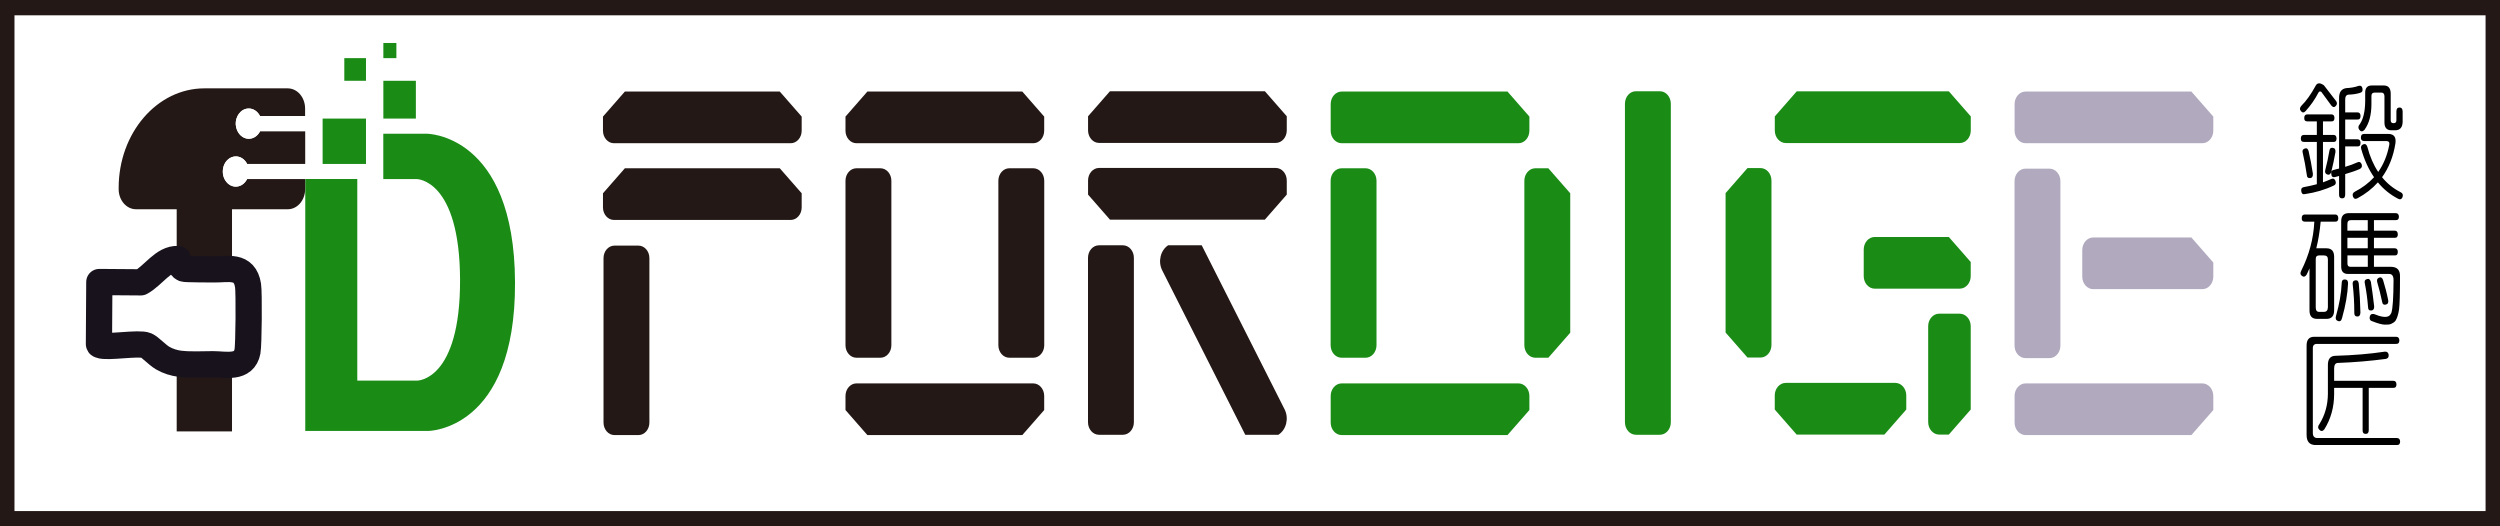 <svg width="304" height="64" viewBox="0 0 304 64" fill="none" xmlns="http://www.w3.org/2000/svg">
<rect x="0" y="0" width="304" height="64" fill="#333333" stroke="none"/>
<g clip-path="url(#clip0_1019_786)">
<path d="M0.706 0.807L0.706 63.201L303.301 63.201V0.807L0.706 0.807Z" fill="white" stroke="#231815" stroke-width="2.11" stroke-miterlimit="10"/>
<path d="M125.642 46.621H104.143C103.41 46.621 102.811 47.306 102.811 48.143V49.862C103.85 51.049 104.436 51.719 105.474 52.906H124.311C125.35 51.719 125.935 51.049 126.974 49.862V48.143C126.974 47.306 126.375 46.621 125.642 46.621Z" fill="#231815"/>
<path d="M125.642 17.417H104.143C103.41 17.417 102.811 16.732 102.811 15.895V14.176C103.85 12.989 104.436 12.319 105.474 11.132H124.311C125.35 12.319 125.935 12.989 126.974 14.176V15.895C126.974 16.732 126.375 17.417 125.642 17.417Z" fill="#231815"/>
<path d="M102.811 21.983V41.979C102.811 42.82 103.407 43.501 104.143 43.501H107.059C107.795 43.501 108.391 42.82 108.391 41.979V21.983C108.391 21.142 107.795 20.461 107.059 20.461H104.143C103.407 20.461 102.811 21.142 102.811 21.983Z" fill="#231815"/>
<path d="M121.401 21.983V41.979C121.401 42.82 121.998 43.501 122.733 43.501H125.649C126.385 43.501 126.981 42.82 126.981 41.979V21.983C126.981 21.142 126.385 20.461 125.649 20.461H122.733C121.998 20.461 121.401 21.142 121.401 21.983Z" fill="#231815"/>
<path d="M185.361 21.983V41.979C185.361 42.816 185.961 43.501 186.693 43.501H188.278C189.316 42.314 189.902 41.645 190.941 40.458V23.504C189.902 22.317 189.316 21.648 188.278 20.461H186.693C185.961 20.461 185.361 21.146 185.361 21.983Z" fill="#1A8C16"/>
<path d="M184.642 17.417H163.143C162.41 17.417 161.811 16.732 161.811 15.895V12.654C161.811 11.817 162.41 11.132 163.143 11.132H183.311C184.35 12.319 184.935 12.989 185.974 14.176V15.895C185.974 16.732 185.375 17.417 184.642 17.417Z" fill="#1A8C16"/>
<path d="M184.642 46.621H163.143C162.41 46.621 161.811 47.306 161.811 48.143V51.384C161.811 52.221 162.41 52.906 163.143 52.906H183.311C184.35 51.719 184.935 51.049 185.974 49.862V48.143C185.974 47.306 185.375 46.621 184.642 46.621Z" fill="#1A8C16"/>
<path d="M161.804 21.983V41.979C161.804 42.82 162.4 43.501 163.136 43.501H166.052C166.788 43.501 167.384 42.82 167.384 41.979V21.983C167.384 21.142 166.788 20.461 166.052 20.461H163.136C162.4 20.461 161.804 21.142 161.804 21.983Z" fill="#1A8C16"/>
<path d="M197.593 12.616V51.346C197.593 52.187 198.189 52.868 198.924 52.868H201.841C202.576 52.868 203.172 52.187 203.172 51.346V12.616C203.172 11.775 202.576 11.094 201.841 11.094H198.924C198.189 11.094 197.593 11.775 197.593 12.616Z" fill="#1A8C16"/>
<path d="M96.153 17.417H74.653C73.921 17.417 73.321 16.732 73.321 15.895V14.176C74.36 12.989 74.946 12.319 75.985 11.132H94.821C95.86 12.319 96.446 12.989 97.484 14.176V15.895C97.484 16.732 96.885 17.417 96.153 17.417Z" fill="#231815"/>
<path d="M73.388 31.387V51.384C73.388 52.225 73.984 52.906 74.719 52.906H77.636C78.371 52.906 78.967 52.225 78.967 51.384V31.387C78.967 30.547 78.371 29.866 77.636 29.866H74.719C73.984 29.866 73.388 30.547 73.388 31.387Z" fill="#231815"/>
<path d="M96.153 26.746H74.653C73.921 26.746 73.321 26.061 73.321 25.224V23.504C74.36 22.317 74.946 21.648 75.985 20.461H94.821C95.86 21.648 96.446 22.317 97.484 23.504V25.224C97.484 26.061 96.885 26.746 96.153 26.746Z" fill="#231815"/>
<path d="M155.139 20.423H133.639C132.907 20.423 132.308 21.108 132.308 21.945V23.664C133.346 24.851 133.932 25.521 134.971 26.708H153.807C154.846 25.521 155.432 24.851 156.471 23.664V21.945C156.471 21.108 155.871 20.423 155.139 20.423Z" fill="#231815"/>
<path d="M155.139 17.379H133.639C132.907 17.379 132.308 16.694 132.308 15.857V14.138C133.346 12.951 133.932 12.281 134.971 11.094H153.807C154.846 12.281 155.432 12.951 156.471 14.138V15.857C156.471 16.694 155.871 17.379 155.139 17.379Z" fill="#231815"/>
<path d="M155.485 52.845L155.452 52.868H151.424L141.33 32.886C140.784 31.814 141.11 30.451 142.042 29.828H146.13L156.204 49.771C156.75 50.844 156.431 52.221 155.485 52.845Z" fill="#231815"/>
<path d="M132.301 31.349V51.346C132.301 52.187 132.897 52.868 133.632 52.868H136.549C137.284 52.868 137.88 52.187 137.88 51.346V31.349C137.88 30.509 137.284 29.828 136.549 29.828H133.632C132.897 29.828 132.301 30.509 132.301 31.349Z" fill="#231815"/>
<path d="M215.41 21.96V41.956C215.41 42.794 214.811 43.478 214.079 43.478H212.494C211.455 42.291 210.869 41.622 209.831 40.435V23.482C210.869 22.295 211.455 21.625 212.494 20.438H214.079C214.811 20.438 215.41 21.123 215.41 21.96Z" fill="#1A8C16"/>
<path d="M230.471 46.56H217.141C216.409 46.56 215.81 47.245 215.81 48.082V49.801C216.848 50.988 217.434 51.658 218.473 52.845H229.14C230.178 51.658 230.764 50.988 231.803 49.801V48.082C231.803 47.245 231.204 46.56 230.471 46.56Z" fill="#1A8C16"/>
<path d="M234.466 51.323V39.666C234.466 38.829 235.066 38.144 235.798 38.144H238.308C239.041 38.144 239.64 38.829 239.64 39.666V49.801C238.601 50.988 238.015 51.658 236.977 52.845H235.798C235.066 52.845 234.466 52.16 234.466 51.323Z" fill="#1A8C16"/>
<path d="M227.961 35.101H238.308C239.041 35.101 239.64 34.416 239.64 33.579V31.859C238.601 30.672 238.015 30.003 236.976 28.816H227.961C227.229 28.816 226.629 29.5 226.629 30.337V33.579C226.629 34.416 227.229 35.101 227.961 35.101Z" fill="#1A8C16"/>
<path d="M238.315 17.394H217.148C216.416 17.394 215.816 16.709 215.816 15.873V14.153C216.855 12.966 217.441 12.296 218.48 11.109H236.983C238.022 12.296 238.608 12.966 239.647 14.153V15.873C239.647 16.709 239.047 17.394 238.315 17.394Z" fill="#1A8C16"/>
<path d="M244.967 22.028V42.025C244.967 42.865 245.563 43.547 246.298 43.547H249.215C249.95 43.547 250.546 42.865 250.546 42.025V22.028C250.546 21.188 249.95 20.506 249.215 20.506H246.298C245.563 20.506 244.967 21.188 244.967 22.028Z" fill="#B1AABF"/>
<path d="M254.535 35.162H267.805C268.537 35.162 269.137 34.477 269.137 33.64V31.92C268.098 30.733 267.512 30.064 266.473 28.877H254.535C253.802 28.877 253.203 29.561 253.203 30.398V33.64C253.203 34.477 253.802 35.162 254.535 35.162Z" fill="#B1AABF"/>
<path d="M267.805 17.417H246.305C245.573 17.417 244.974 16.732 244.974 15.895V12.654C244.974 11.817 245.573 11.132 246.305 11.132H266.473C267.512 12.319 268.098 12.989 269.137 14.176V15.895C269.137 16.732 268.537 17.417 267.805 17.417Z" fill="#B1AABF"/>
<path d="M267.805 46.621H246.305C245.573 46.621 244.974 47.306 244.974 48.143V51.384C244.974 52.221 245.573 52.906 246.305 52.906H266.473C267.512 51.719 268.098 51.049 269.137 49.862V48.143C269.137 47.306 268.537 46.621 267.805 46.621Z" fill="#B1AABF"/>
<path d="M51.902 16.261H46.608V21.777H50.683C50.683 21.777 55.903 21.777 55.943 34.028C55.977 46.279 50.756 46.279 50.756 46.279H43.446V21.77H37.12V52.404H52.048C52.048 52.404 62.702 52.404 62.628 34.332C62.548 16.261 51.902 16.261 51.902 16.261Z" fill="#1A8C16"/>
<path d="M50.57 9.823H46.615V14.419H50.57V9.823Z" fill="#1A8C16"/>
<path d="M44.504 7.069H41.868V9.823H44.504V7.069Z" fill="#1A8C16"/>
<path d="M48.2 5.227H46.615V7.069H48.2V5.227Z" fill="#1A8C16"/>
<path d="M44.504 14.419H39.231V19.936H44.504V14.419Z" fill="#1A8C16"/>
<path d="M28.012 25.452H21.686V52.259H28.012V25.452Z" fill="#231815" stroke="#231815" stroke-width="0.4" stroke-miterlimit="10"/>
<path d="M28.684 15.264C28.77 16.063 29.316 16.725 30.009 16.854C30.695 16.976 31.314 16.58 31.627 15.956H37.113V19.936H30.049C29.776 19.388 29.263 19.015 28.677 19.015C28.278 19.015 27.911 19.19 27.632 19.472C27.259 19.845 27.046 20.423 27.099 21.062C27.159 21.701 27.518 22.257 28.011 22.523C28.138 22.591 28.271 22.637 28.411 22.668C29.103 22.797 29.729 22.401 30.042 21.77H37.106V22.995C37.106 24.349 36.161 25.445 34.996 25.445H16.539C15.374 25.445 14.428 24.349 14.428 22.995V22.858C14.428 16.169 19.096 10.744 24.855 10.744H34.989C36.154 10.744 37.1 11.84 37.1 13.194V14.115H31.613C31.34 13.567 30.828 13.194 30.242 13.194C29.303 13.194 28.557 14.145 28.67 15.264H28.684Z" fill="#231815"/>
<path d="M37.113 14.115V15.956H31.627C31.314 16.58 30.695 16.976 30.009 16.854C29.323 16.732 28.77 16.07 28.684 15.264C28.571 14.145 29.316 13.194 30.255 13.194C30.841 13.194 31.347 13.567 31.627 14.115H37.113Z" fill="white"/>
<path d="M37.113 19.936V21.777H30.049C29.735 22.409 29.11 22.797 28.417 22.675C28.277 22.645 28.144 22.599 28.018 22.53C27.525 22.264 27.165 21.709 27.105 21.07C27.046 20.438 27.265 19.86 27.638 19.479C27.918 19.19 28.284 19.023 28.683 19.023C29.27 19.023 29.782 19.395 30.055 19.943H37.12L37.113 19.936Z" fill="white"/>
<path d="M21.639 31.502C19.881 31.387 18.616 33.541 17.125 34.332L12.078 34.294L12.031 41.835C12.045 41.949 12.111 41.941 12.184 41.972C13.023 42.322 16.905 41.622 17.777 42.002C18.27 42.215 19.109 43.151 19.775 43.539C20.441 43.927 21.166 44.148 21.906 44.239C21.925 44.239 21.952 44.239 21.972 44.239C23.104 44.376 24.715 44.3 25.894 44.292C27.425 44.292 29.683 44.894 30.095 42.725C30.248 41.919 30.295 35.557 30.162 34.713C29.749 32.118 27.658 32.795 25.96 32.757C25.428 32.742 22.585 32.757 22.352 32.673C21.846 32.468 21.639 31.494 21.639 31.494" fill="white"/>
<path d="M21.639 31.502C19.881 31.387 18.616 33.541 17.125 34.332L12.078 34.294L12.031 41.835C12.045 41.949 12.111 41.941 12.184 41.972C13.023 42.322 16.905 41.622 17.777 42.002C18.27 42.215 19.109 43.151 19.775 43.539C20.441 43.927 21.166 44.148 21.906 44.239C21.925 44.239 21.952 44.239 21.972 44.239C23.104 44.376 24.715 44.3 25.894 44.292C27.425 44.292 29.683 44.894 30.095 42.725C30.248 41.919 30.295 35.557 30.162 34.713C29.749 32.118 27.658 32.795 25.96 32.757C25.428 32.742 22.585 32.757 22.352 32.673C21.846 32.468 21.639 31.494 21.639 31.494" stroke="#18121D" stroke-width="3.19" stroke-linecap="round" stroke-linejoin="round"/>
<path d="M279.85 12.859C280.422 12.296 281.008 11.49 281.594 10.409C281.687 10.242 281.807 10.15 281.967 10.135C282.127 10.12 282.34 10.196 282.593 10.379L284.005 12.205C284.204 12.433 284.231 12.646 284.058 12.859C283.885 13.072 283.698 13.072 283.499 12.844L282.273 11.17C282.194 11.124 282.127 11.109 282.074 11.124C282.007 11.14 281.954 11.185 281.914 11.277C281.501 12.083 280.982 12.814 280.369 13.498C280.169 13.727 279.97 13.727 279.797 13.514C279.623 13.316 279.637 13.088 279.85 12.859ZM281.727 17.257H280.169C279.903 17.257 279.77 17.12 279.783 16.831C279.783 16.542 279.916 16.405 280.169 16.405H281.727V14.762H280.582C280.316 14.762 280.183 14.625 280.196 14.335C280.196 14.046 280.329 13.909 280.582 13.909H283.499C283.738 13.909 283.858 14.046 283.871 14.335C283.871 14.625 283.752 14.777 283.499 14.762H282.473V16.405H283.752C283.991 16.405 284.111 16.542 284.124 16.831C284.124 17.12 284.005 17.273 283.752 17.257H282.473V22.173C282.806 22.051 283.152 21.914 283.485 21.762C283.712 21.655 283.885 21.732 283.991 21.99C284.084 22.249 284.031 22.447 283.805 22.553C282.726 23.071 281.541 23.421 280.276 23.603C280.023 23.664 279.876 23.543 279.836 23.253C279.783 22.964 279.89 22.797 280.156 22.751C280.675 22.66 281.208 22.538 281.727 22.401V17.257ZM280.023 18.642C279.93 18.353 279.996 18.155 280.249 18.064C280.489 17.973 280.649 18.079 280.729 18.384C280.928 19.251 281.102 20.164 281.248 21.123C281.261 21.458 281.155 21.64 280.915 21.655C280.662 21.686 280.516 21.549 280.502 21.229C280.369 20.301 280.209 19.449 280.023 18.642ZM283.246 18.384C283.272 18.079 283.405 17.942 283.658 17.973C283.911 18.003 284.018 18.171 283.991 18.49C283.858 19.266 283.685 20.073 283.485 20.895C283.392 21.199 283.219 21.305 282.979 21.214C282.753 21.123 282.673 20.925 282.766 20.621C282.966 19.845 283.126 19.099 283.246 18.384ZM284.431 11.961C284.417 11.216 284.71 10.79 285.323 10.714C285.909 10.683 286.402 10.592 286.801 10.44C287.067 10.379 287.227 10.485 287.28 10.774C287.334 11.064 287.214 11.246 286.934 11.307C286.575 11.414 286.135 11.49 285.643 11.505C285.323 11.505 285.163 11.718 285.176 12.129V13.666H286.668C286.908 13.666 287.027 13.803 287.041 14.092C287.041 14.396 286.921 14.549 286.668 14.533H285.176V16.938H286.668C286.908 16.938 287.027 17.075 287.041 17.364C287.041 17.668 286.921 17.82 286.668 17.805H285.176V20.286C285.696 20.134 286.202 19.951 286.668 19.738C286.894 19.631 287.067 19.707 287.174 19.966C287.267 20.225 287.187 20.423 286.961 20.544C286.442 20.773 285.856 20.971 285.176 21.169V23.649C285.176 23.969 285.057 24.121 284.804 24.121C284.551 24.121 284.417 23.969 284.431 23.649V21.397C284.244 21.442 284.071 21.488 283.925 21.534C283.658 21.595 283.512 21.473 283.485 21.169C283.432 20.879 283.525 20.712 283.778 20.666C283.978 20.605 284.204 20.544 284.431 20.499V11.961ZM289.658 21.549C290.283 22.325 291.042 22.934 291.921 23.375C292.174 23.497 292.241 23.695 292.148 23.969C292.041 24.227 291.855 24.303 291.602 24.166C290.643 23.664 289.831 23.01 289.151 22.173C288.459 22.949 287.633 23.588 286.675 24.106C286.422 24.243 286.235 24.182 286.129 23.923C286.022 23.664 286.089 23.451 286.342 23.314C287.261 22.843 288.046 22.249 288.685 21.549C288.02 20.59 287.5 19.449 287.127 18.125C287.047 17.836 287.127 17.638 287.38 17.547C287.607 17.455 287.78 17.562 287.873 17.866C288.179 19.038 288.619 20.058 289.191 20.91C289.844 19.982 290.297 18.886 290.536 17.607C290.59 17.318 290.483 17.166 290.203 17.151H287.5C287.221 17.151 287.074 16.999 287.087 16.71C287.087 16.42 287.221 16.284 287.5 16.284H290.47C291.122 16.314 291.389 16.694 291.282 17.44C291.029 19.038 290.483 20.408 289.658 21.549ZM288.366 12.646C288.366 13.97 288.086 15.02 287.514 15.796C287.287 16.025 287.074 16.025 286.901 15.796C286.728 15.568 286.741 15.325 286.954 15.096C287.38 14.473 287.593 13.544 287.607 12.327V11.322C287.593 10.698 287.86 10.394 288.406 10.394H289.871C290.417 10.394 290.696 10.714 290.71 11.353V14.625C290.71 14.853 290.816 14.975 291.016 14.975H291.096C291.282 14.975 291.389 14.868 291.402 14.64V13.544C291.402 13.225 291.535 13.072 291.788 13.072C292.028 13.072 292.148 13.225 292.161 13.544V14.807C292.148 15.492 291.841 15.842 291.256 15.842H290.789C290.217 15.842 289.937 15.507 289.95 14.853V11.688C289.937 11.398 289.804 11.246 289.564 11.261H288.739C288.486 11.261 288.352 11.414 288.366 11.703V12.646Z" fill="black"/>
<path d="M281.421 26.951H280.263C280.01 26.951 279.876 26.814 279.89 26.525C279.89 26.236 280.01 26.084 280.263 26.084H283.965C284.204 26.084 284.324 26.236 284.337 26.525C284.337 26.814 284.218 26.967 283.965 26.951H282.194C282.087 28.108 281.914 29.188 281.661 30.193H282.899C283.525 30.193 283.831 30.543 283.831 31.228V37.711C283.831 38.426 283.525 38.776 282.899 38.776H281.754C281.128 38.776 280.822 38.426 280.835 37.711V32.628C280.715 32.902 280.609 33.16 280.489 33.389C280.329 33.647 280.143 33.708 279.943 33.571C279.717 33.419 279.677 33.206 279.823 32.932C280.795 30.999 281.328 29.006 281.421 26.951ZM281.594 37.376C281.594 37.741 281.727 37.924 282.007 37.924H282.58C282.899 37.924 283.059 37.741 283.072 37.376V31.532C283.072 31.212 282.913 31.06 282.58 31.06H282.007C281.727 31.06 281.581 31.212 281.594 31.532V37.376ZM284.75 34.439C284.75 34.119 284.883 33.967 285.163 33.982C285.416 33.997 285.536 34.165 285.523 34.484C285.469 35.732 285.23 37.132 284.79 38.684C284.71 39.004 284.551 39.126 284.298 39.035C284.045 38.943 283.965 38.745 284.058 38.426C284.471 36.965 284.697 35.641 284.75 34.439ZM291.295 25.916C291.562 25.916 291.695 26.053 291.708 26.343C291.708 26.632 291.575 26.784 291.295 26.769H288.672V28.047H291.202C291.442 28.047 291.562 28.199 291.575 28.488C291.575 28.777 291.455 28.93 291.202 28.915H288.672V30.193H291.202C291.442 30.193 291.562 30.33 291.575 30.619C291.575 30.923 291.455 31.076 291.202 31.06H288.672V32.445H290.723C291.482 32.445 291.855 32.826 291.841 33.602C291.841 35.717 291.802 37.056 291.722 37.65C291.628 38.258 291.482 38.715 291.282 39.019C291.149 39.172 290.976 39.293 290.763 39.385C290.59 39.461 290.337 39.491 290.004 39.476C289.671 39.476 289.165 39.339 288.512 39.08C288.233 39.019 288.113 38.837 288.153 38.548C288.206 38.258 288.379 38.137 288.659 38.182C289.578 38.563 290.204 38.639 290.536 38.395C290.643 38.304 290.723 38.182 290.789 38.045C290.963 37.513 291.042 36.173 291.056 34.058C291.056 33.556 290.869 33.297 290.496 33.312H285.516C284.943 33.312 284.677 32.993 284.69 32.369V26.951C284.677 26.267 284.97 25.932 285.596 25.916H291.295ZM287.926 31.06H285.449V32.004C285.436 32.293 285.556 32.445 285.822 32.445H287.926V31.06ZM285.443 28.047H287.92V26.769H285.869C285.563 26.769 285.429 26.936 285.443 27.286V28.047ZM285.443 30.193H287.92V28.915H285.443V30.193ZM286.095 34.636C286.042 34.317 286.135 34.134 286.388 34.089C286.641 34.043 286.788 34.165 286.828 34.484C286.934 35.595 287.001 36.782 287.027 38.015C287.014 38.334 286.881 38.502 286.641 38.487C286.388 38.487 286.268 38.319 286.282 38C286.282 36.813 286.215 35.687 286.095 34.636ZM287.567 34.484C287.487 34.195 287.567 34.013 287.82 33.937C288.046 33.86 288.206 33.967 288.299 34.271C288.446 35.215 288.579 36.204 288.699 37.254C288.712 37.574 288.592 37.741 288.352 37.756C288.086 37.787 287.953 37.635 287.953 37.315C287.873 36.295 287.74 35.352 287.567 34.484ZM289.085 34.363C288.992 34.073 289.045 33.876 289.271 33.769C289.498 33.663 289.671 33.754 289.777 34.043C290.017 34.819 290.23 35.626 290.403 36.493C290.457 36.797 290.363 36.98 290.11 37.041C289.857 37.102 289.697 36.98 289.658 36.66C289.484 35.839 289.298 35.078 289.085 34.363Z" fill="black"/>
<path d="M291.349 40.952C291.615 40.952 291.748 41.089 291.762 41.378C291.762 41.683 291.628 41.835 291.349 41.82H281.734C281.401 41.82 281.228 42.002 281.241 42.367V52.64C281.241 53.051 281.428 53.264 281.787 53.264H291.455C291.708 53.264 291.841 53.401 291.855 53.69C291.855 53.979 291.722 54.131 291.455 54.116H281.588C280.829 54.116 280.469 53.69 280.482 52.837V42.017C280.482 41.302 280.789 40.952 281.414 40.952H291.349ZM283.831 46.309H291.036C291.275 46.309 291.395 46.446 291.409 46.735C291.409 47.024 291.289 47.176 291.036 47.161H288.04V52.305C288.04 52.609 287.92 52.761 287.667 52.761C287.414 52.761 287.28 52.609 287.294 52.305V47.161H283.831V47.907C283.831 49.505 283.432 50.935 282.646 52.198C282.447 52.457 282.233 52.472 282.034 52.259C281.834 52.061 281.834 51.818 282.047 51.559C282.726 50.464 283.059 49.246 283.072 47.907V44.483C283.046 43.676 283.352 43.281 283.978 43.265C286.162 43.204 288.159 43.037 289.984 42.763C290.25 42.733 290.41 42.854 290.463 43.144C290.49 43.433 290.37 43.6 290.104 43.646C288.253 43.889 286.322 44.057 284.298 44.133C283.991 44.133 283.831 44.361 283.831 44.802V46.309Z" fill="black"/>
</g>
<defs>
<clipPath id="clip0_1019_786">
<rect width="304" height="64" fill="white"/>
</clipPath>
</defs>
</svg>
